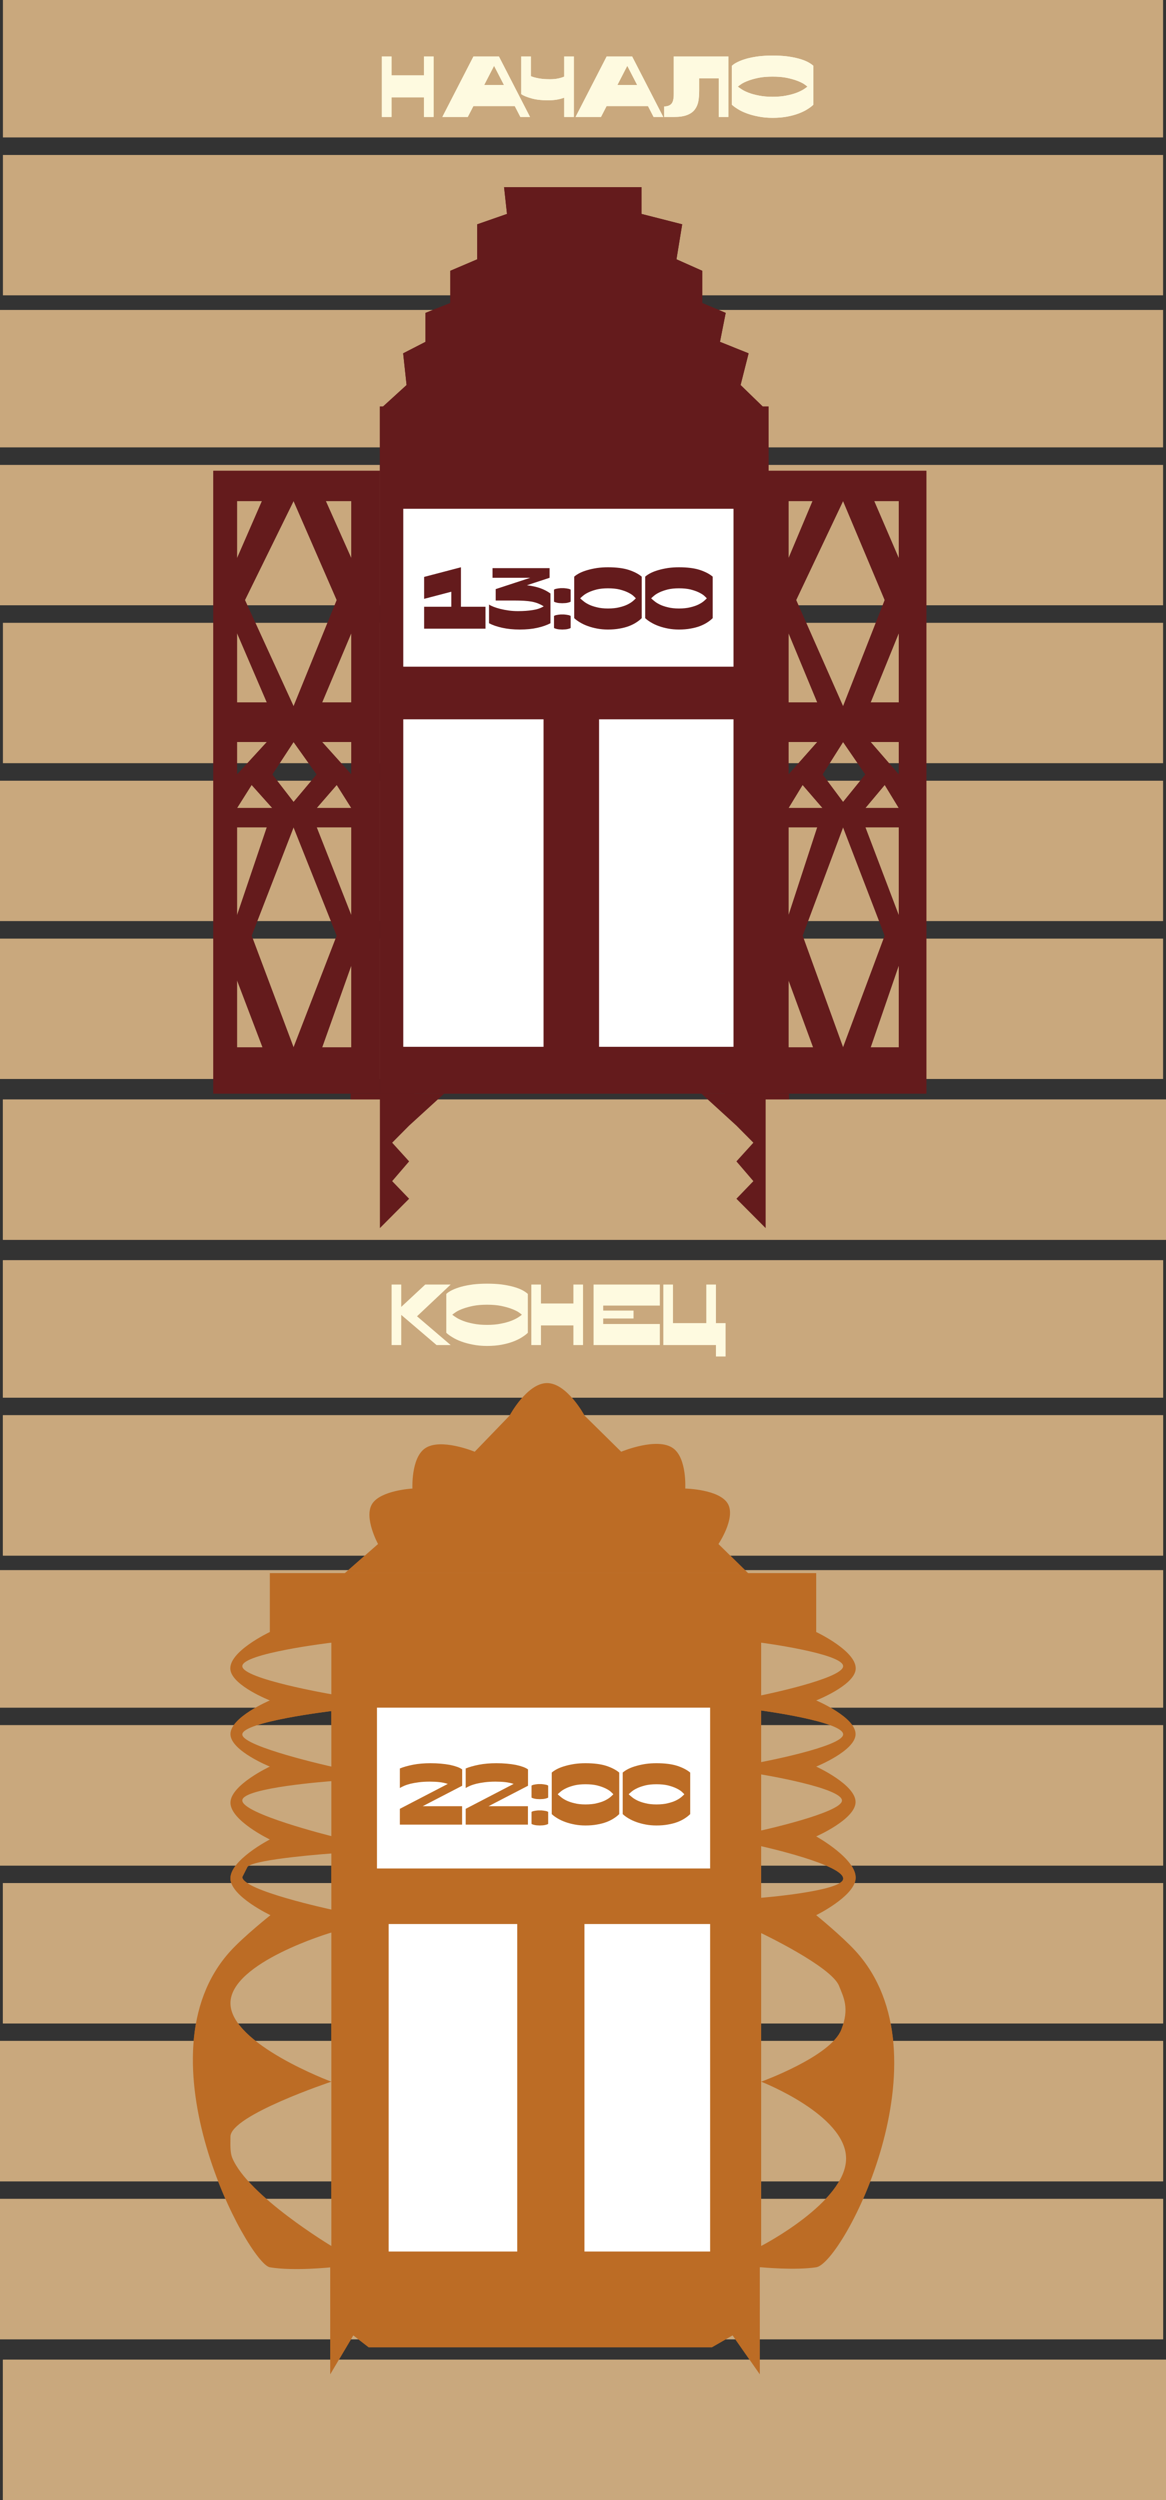 <svg width="399" height="855" viewBox="0 0 399 855" fill="none" xmlns="http://www.w3.org/2000/svg">
<rect x="0" y="0" width="399" height="855" fill="#333333" stroke="none"/>
<rect x="1" width="397" height="47" fill="#C9A87D"/>
<rect y="267" width="398" height="48" fill="#C9A87D"/>
<rect y="321" width="398" height="48" fill="#C9A87D"/>
<rect x="1" y="376" width="398" height="48" fill="#C9A87D"/>
<rect x="1" y="213" width="397" height="48" fill="#C9A87D"/>
<rect y="159" width="398" height="48" fill="#C9A87D"/>
<rect y="106" width="398" height="47" fill="#C9A87D"/>
<rect x="1" y="53" width="397" height="48" fill="#C9A87D"/>
<rect x="1" y="431" width="397" height="47" fill="#C9A87D"/>
<rect y="698" width="398" height="48" fill="#C9A87D"/>
<rect y="752" width="398" height="48" fill="#C9A87D"/>
<rect x="1" y="807" width="398" height="48" fill="#C9A87D"/>
<rect x="1" y="644" width="397" height="48" fill="#C9A87D"/>
<rect y="590" width="398" height="48" fill="#C9A87D"/>
<rect y="537" width="398" height="47" fill="#C9A87D"/>
<rect x="1" y="484" width="397" height="48" fill="#C9A87D"/>
<rect x="130" y="139" width="133" height="235" fill="#641B1C"/>
<rect x="138" y="174" width="113" height="54" fill="white"/>
<rect x="138" y="246" width="48" height="112" fill="white"/>
<rect x="205" y="246" width="46" height="112" fill="white"/>
<path d="M219.509 64V73.161L233.442 76.713L231.483 88.679L240.299 92.605V103.636L248.332 107.001L246.372 116.91L256.168 120.836L253.425 131.68L262 140H130L139.132 131.68L137.957 120.836L145.597 116.91V107.001L154.097 103.636V92.605L163.305 88.679V76.713L173.493 73.161L172.49 64H219.509Z" fill="#641B1C"/>
<path fill-rule="evenodd" clip-rule="evenodd" d="M317 161H262V374H317V161ZM272.438 205.218L288.496 241.534L302.748 205.218L288.496 171.349L272.438 205.218ZM288.496 358.194L274.646 319.997L288.496 282.929L302.748 319.997L288.496 358.194ZM281.471 264.866L288.496 274.274L296.124 264.866L288.496 253.764L281.471 264.866ZM279.664 240.216L269.828 216.508V240.216H279.664ZM307.566 216.508V240.216H297.931L307.566 216.508ZM299.135 171.349L307.566 190.918V171.349H299.135ZM269.828 171.349H278.058L269.828 190.918V171.349ZM297.931 358.194L307.566 330.158V358.194H297.931ZM269.828 335.239L278.259 358.194H269.828V335.239ZM279.664 282.929H269.828V313.035L279.664 282.929ZM307.566 313.035V282.929H296.124L307.566 313.035ZM296.124 276.344L302.748 268.441L307.566 276.344H296.124ZM307.566 264.866L297.931 253.764H307.566V264.866ZM281.471 276.344L274.646 268.441L269.828 276.344H281.471ZM269.828 253.764H279.664L269.828 264.866V253.764Z" fill="#641B1C"/>
<path fill-rule="evenodd" clip-rule="evenodd" d="M130 161H73V374H130V161ZM83.817 205.218L100.46 241.534L115.23 205.218L100.46 171.349L83.817 205.218ZM100.46 358.194L86.106 319.997L100.46 282.929L115.23 319.997L100.46 358.194ZM93.179 264.866L100.46 274.274L108.365 264.866L100.46 253.764L93.179 264.866ZM91.307 240.216L81.113 216.508V240.216H91.307ZM120.223 216.508V240.216H110.237L120.223 216.508ZM111.485 171.349L120.223 190.918V171.349H111.485ZM81.113 171.349H89.642L81.113 190.918V171.349ZM110.237 358.194L120.223 330.158V358.194H110.237ZM81.113 335.239L89.85 358.194H81.113V335.239ZM91.307 282.929H81.113V313.035L91.307 282.929ZM120.223 313.035V282.929H108.365L120.223 313.035ZM108.365 276.344L115.23 268.441L120.223 276.344H108.365ZM120.223 264.866L110.237 253.764H120.223V264.866ZM93.179 276.344L86.106 268.441L81.113 276.344H93.179ZM81.113 253.764H91.307L81.113 264.866V253.764Z" fill="#641B1C"/>
<path fill-rule="evenodd" clip-rule="evenodd" d="M142 374H120V420L130 409.96L124.2 403.937L130 397.183L124.2 390.794L130 384.952L142 374Z" fill="#641B1C"/>
<path fill-rule="evenodd" clip-rule="evenodd" d="M248 374H270V420L260 409.96L265.8 403.937L260 397.183L265.8 390.794L260 384.952L248 374Z" fill="#641B1C"/>
<path d="M145.134 215V207.5H154.434V202.37L145.134 204.8V197.3L157.734 194V207.5H166.134V215H145.134ZM177.841 215.3C175.661 215.3 173.671 215.1 171.871 214.7C170.051 214.3 168.541 213.78 167.341 213.14V206.75C167.721 207.01 168.251 207.27 168.931 207.53C169.591 207.79 170.361 208.03 171.241 208.25C172.121 208.47 173.071 208.65 174.091 208.79C175.111 208.93 176.161 209 177.241 209C179.101 209 180.781 208.88 182.281 208.64C183.781 208.42 185.041 207.99 186.061 207.35C185.441 206.97 184.811 206.65 184.171 206.39C183.511 206.13 182.781 205.92 181.981 205.76C181.181 205.62 180.291 205.52 179.311 205.46C178.311 205.4 177.161 205.37 175.861 205.37H169.621V201.47L181.441 197.6H168.541V194.3H188.071V197.6L180.301 200.15C182.061 200.37 183.571 200.7 184.831 201.14C186.091 201.58 187.271 202.19 188.371 202.97V213.14C187.111 213.8 185.621 214.32 183.901 214.7C182.161 215.1 180.141 215.3 177.841 215.3ZM195.278 214.76C195.098 214.88 194.878 214.97 194.618 215.03C194.358 215.11 194.088 215.17 193.808 215.21C193.508 215.25 193.238 215.27 192.998 215.27C192.738 215.29 192.538 215.3 192.398 215.3C192.258 215.3 192.068 215.29 191.828 215.27C191.568 215.27 191.308 215.25 191.048 215.21C190.768 215.17 190.498 215.11 190.238 215.03C189.978 214.97 189.758 214.88 189.578 214.76V210.65C189.738 210.55 189.948 210.46 190.208 210.38C190.468 210.32 190.738 210.27 191.018 210.23C191.298 210.19 191.568 210.16 191.828 210.14H192.998C193.258 210.16 193.528 210.19 193.808 210.23C194.088 210.27 194.368 210.32 194.648 210.38C194.908 210.46 195.118 210.55 195.278 210.65V214.76ZM195.278 205.76C195.098 205.88 194.878 205.97 194.618 206.03C194.358 206.11 194.088 206.17 193.808 206.21C193.508 206.25 193.238 206.27 192.998 206.27C192.738 206.29 192.538 206.3 192.398 206.3C192.258 206.3 192.068 206.29 191.828 206.27C191.568 206.27 191.308 206.25 191.048 206.21C190.768 206.17 190.498 206.11 190.238 206.03C189.978 205.97 189.758 205.88 189.578 205.76V201.65C189.738 201.55 189.948 201.46 190.208 201.38C190.468 201.32 190.738 201.27 191.018 201.23C191.298 201.19 191.568 201.16 191.828 201.14H192.998C193.258 201.16 193.528 201.19 193.808 201.23C194.088 201.27 194.368 201.32 194.648 201.38C194.908 201.46 195.118 201.55 195.278 201.65V205.76ZM208.042 215.3C206.742 215.3 205.512 215.19 204.352 214.97C203.172 214.75 202.092 214.46 201.112 214.1C200.112 213.74 199.222 213.32 198.442 212.84C197.662 212.38 197.012 211.9 196.492 211.4V197.21C197.012 196.75 197.672 196.32 198.472 195.92C199.252 195.54 200.142 195.21 201.142 194.93C202.122 194.65 203.202 194.42 204.382 194.24C205.542 194.08 206.762 194 208.042 194C210.902 194 213.272 194.3 215.152 194.9C217.032 195.52 218.512 196.29 219.592 197.21V211.4C219.072 211.92 218.452 212.41 217.732 212.87C216.992 213.35 216.152 213.77 215.212 214.13C214.252 214.49 213.182 214.77 212.002 214.97C210.802 215.19 209.482 215.3 208.042 215.3ZM208.042 208.1C209.562 208.1 210.872 207.96 211.972 207.68C213.072 207.42 214.002 207.1 214.762 206.72C215.522 206.34 216.132 205.95 216.592 205.55C217.032 205.17 217.362 204.86 217.582 204.62C217.362 204.38 217.032 204.06 216.592 203.66C216.132 203.28 215.522 202.91 214.762 202.55C214.002 202.19 213.072 201.87 211.972 201.59C210.872 201.33 209.562 201.2 208.042 201.2C206.582 201.2 205.312 201.33 204.232 201.59C203.132 201.87 202.202 202.19 201.442 202.55C200.682 202.91 200.072 203.28 199.612 203.66C199.132 204.06 198.772 204.38 198.532 204.62C198.772 204.86 199.132 205.17 199.612 205.55C200.072 205.95 200.682 206.34 201.442 206.72C202.202 207.1 203.132 207.42 204.232 207.68C205.312 207.96 206.582 208.1 208.042 208.1ZM232.329 215.3C231.029 215.3 229.799 215.19 228.639 214.97C227.459 214.75 226.379 214.46 225.399 214.1C224.399 213.74 223.509 213.32 222.729 212.84C221.949 212.38 221.299 211.9 220.779 211.4V197.21C221.299 196.75 221.959 196.32 222.759 195.92C223.539 195.54 224.429 195.21 225.429 194.93C226.409 194.65 227.489 194.42 228.669 194.24C229.829 194.08 231.049 194 232.329 194C235.189 194 237.559 194.3 239.439 194.9C241.319 195.52 242.799 196.29 243.879 197.21V211.4C243.359 211.92 242.739 212.41 242.019 212.87C241.279 213.35 240.439 213.77 239.499 214.13C238.539 214.49 237.469 214.77 236.289 214.97C235.089 215.19 233.769 215.3 232.329 215.3ZM232.329 208.1C233.849 208.1 235.159 207.96 236.259 207.68C237.359 207.42 238.289 207.1 239.049 206.72C239.809 206.34 240.419 205.95 240.879 205.55C241.319 205.17 241.649 204.86 241.869 204.62C241.649 204.38 241.319 204.06 240.879 203.66C240.419 203.28 239.809 202.91 239.049 202.55C238.289 202.19 237.359 201.87 236.259 201.59C235.159 201.33 233.849 201.2 232.329 201.2C230.869 201.2 229.599 201.33 228.519 201.59C227.419 201.87 226.489 202.19 225.729 202.55C224.969 202.91 224.359 203.28 223.899 203.66C223.419 204.06 223.059 204.38 222.819 204.62C223.059 204.86 223.419 205.17 223.899 205.55C224.359 205.95 224.969 206.34 225.729 206.72C226.489 207.1 227.419 207.42 228.519 207.68C229.599 207.96 230.869 208.1 232.329 208.1Z" fill="#641B1C"/>
<path d="M137.302 439.3V446.95L145.522 439.3H154.222L142.702 450.16L154.222 460H149.392L137.302 449.68V460H134.002V439.3H137.302ZM166.673 460.3C164.913 460.3 163.293 460.15 161.813 459.85C160.333 459.57 159.003 459.21 157.823 458.77C156.623 458.33 155.603 457.84 154.763 457.3C153.903 456.78 153.223 456.28 152.723 455.8V442.51C153.203 442.05 153.873 441.61 154.733 441.19C155.593 440.77 156.623 440.39 157.823 440.05C159.003 439.73 160.343 439.47 161.843 439.27C163.323 439.09 164.933 439 166.673 439C168.473 439 170.123 439.09 171.623 439.27C173.103 439.47 174.433 439.73 175.613 440.05C176.773 440.37 177.773 440.74 178.613 441.16C179.453 441.6 180.123 442.05 180.623 442.51V455.8C180.123 456.3 179.453 456.81 178.613 457.33C177.773 457.87 176.773 458.36 175.613 458.8C174.453 459.24 173.133 459.6 171.653 459.88C170.153 460.16 168.493 460.3 166.673 460.3ZM166.673 453.1C168.453 453.1 170.023 452.96 171.383 452.68C172.743 452.42 173.913 452.1 174.893 451.72C175.873 451.34 176.673 450.95 177.293 450.55C177.893 450.17 178.323 449.86 178.583 449.62C178.323 449.38 177.893 449.06 177.293 448.66C176.673 448.28 175.873 447.91 174.893 447.55C173.913 447.19 172.743 446.87 171.383 446.59C170.023 446.33 168.453 446.2 166.673 446.2C164.893 446.2 163.323 446.33 161.963 446.59C160.603 446.87 159.433 447.19 158.453 447.55C157.473 447.91 156.683 448.28 156.083 448.66C155.483 449.06 155.043 449.38 154.763 449.62C155.043 449.86 155.483 450.17 156.083 450.55C156.683 450.95 157.473 451.34 158.453 451.72C159.433 452.1 160.603 452.42 161.963 452.68C163.323 452.96 164.893 453.1 166.673 453.1ZM185.115 439.3V445.78H196.215V439.3H199.515V460H196.215V453.28H185.115V460H181.815V439.3H185.115ZM225.794 439.3V446.5H206.414V448.21H216.794V450.91H206.414V452.8H225.794V460H203.114V439.3H225.794ZM248.291 463.9H244.991V460H226.991V439.3H230.291V452.5H241.691V439.3H244.991V452.5H248.291V463.9Z" fill="#FEFAE0"/>
<path fill-rule="evenodd" clip-rule="evenodd" d="M92.334 538H279.301V558.134C279.301 558.134 293.784 564.936 292.773 571.173C291.895 576.599 279.301 581.528 279.301 581.528C279.301 581.528 293.053 587.369 292.773 593.225C292.504 598.85 279.301 604.155 279.301 604.155C279.301 604.155 293.007 610.393 292.773 616.427C292.547 622.257 279.301 628.035 279.301 628.035C279.301 628.035 293.587 635.92 292.773 642.697C292.051 648.712 279.301 654.969 279.301 654.969C279.301 654.969 288.127 662.149 292.773 667.241C325.411 703.006 288.516 773.988 279.301 775.39C272.04 776.494 260.47 775.39 260.47 775.39H113.384C113.384 775.39 100.426 776.763 92.334 775.39C85.137 774.168 46.224 703.006 78.861 667.241C83.508 662.149 92.541 654.969 92.541 654.969C92.541 654.969 79.288 648.725 78.861 642.697C78.404 636.245 92.334 629.082 92.334 629.082C92.334 629.082 78.731 622.582 78.861 616.427C78.989 610.391 92.334 604.155 92.334 604.155C92.334 604.155 79.13 598.85 78.861 593.225C78.581 587.369 92.334 581.528 92.334 581.528C92.334 581.528 79.74 576.599 78.861 571.173C77.851 564.936 92.334 558.134 92.334 558.134V538ZM113.384 660.913V768.103C113.384 768.103 84.935 751.037 79.487 737.998C78.793 736.335 78.824 733.94 78.851 731.851C78.856 731.458 78.861 731.076 78.861 730.711C78.861 723.425 113.384 711.92 113.384 711.92C113.384 711.92 78.861 699.072 78.861 685.074C78.861 671.076 113.384 660.913 113.384 660.913ZM260.47 768.103V711.92C260.47 711.92 289.525 723.233 289.525 738.19C289.525 753.146 260.47 768.103 260.47 768.103ZM260.47 711.92V661.105C260.47 661.105 284.444 672.496 287.103 679.13C288.718 683.157 290.735 686.8 287.911 694.087C284.342 703.291 260.47 711.92 260.47 711.92ZM113.384 653.052V633.876C113.384 633.876 87.449 635.723 84.715 638.378L82.917 641.93C82.976 646.532 113.384 653.052 113.384 653.052ZM113.384 609.14V627.932C113.384 627.932 82.602 620.253 82.917 615.66C83.216 611.3 113.384 609.14 113.384 609.14ZM113.384 604.155V585.171C113.384 585.171 82.655 588.863 82.917 593.225C83.169 597.414 113.384 604.155 113.384 604.155ZM113.384 561.777V579.419C113.384 579.419 82.98 574.199 82.917 569.831C82.854 565.417 113.384 561.777 113.384 561.777ZM260.47 631.383V649.025C260.47 649.025 287.701 646.845 288.516 642.697C289.474 637.82 260.47 631.383 260.47 631.383ZM260.47 626.014V606.839C260.47 606.839 288.485 611.431 288.112 615.852C287.764 619.983 260.47 626.014 260.47 626.014ZM260.47 584.979V602.621C260.47 602.621 288.152 597.386 288.516 593.225C288.903 588.791 260.47 584.979 260.47 584.979ZM260.47 579.802V561.777C260.47 561.777 288.578 565.476 288.516 569.831C288.454 574.139 260.47 579.802 260.47 579.802Z" fill="#BC6C25"/>
<rect x="129" y="584" width="114" height="55" fill="white"/>
<rect x="200" y="658" width="43" height="112" fill="white"/>
<rect x="133" y="658" width="44" height="112" fill="white"/>
<path d="M234.488 509.069C234.488 509.069 235.094 498.847 230.429 495.355C224.994 491.286 212.571 496.483 212.571 496.483L199.988 484.084C199.988 484.084 194.044 473 187.203 473C180.362 473 174.418 484.084 174.418 484.084L162.444 496.483C162.444 496.483 150.705 491.609 145.397 495.355C140.61 498.734 141.135 509.069 141.135 509.069C141.135 509.069 130.245 509.655 127.335 514.329C124.42 519.013 129.365 528.043 129.365 528.043L118 538H256L245.853 528.043C245.853 528.043 251.824 519.198 249.1 514.329C246.284 509.297 234.488 509.069 234.488 509.069Z" fill="#BC6C25"/>
<path d="M113 775H260V812L250.686 798.68L243.599 802.75H126.161L120.897 798.68L113 812V775Z" fill="#BC6C25"/>
<path d="M153.237 610.08C152.377 609.8 151.447 609.6 150.447 609.48C149.427 609.36 148.297 609.3 147.057 609.3C145.717 609.3 144.497 609.37 143.397 609.51C142.297 609.65 141.327 609.82 140.487 610.02C139.627 610.24 138.897 610.48 138.297 610.74C137.697 611 137.207 611.25 136.827 611.49V604.8C138.047 604.3 139.567 603.87 141.387 603.51C143.187 603.17 145.157 603 147.297 603C148.557 603 149.747 603.05 150.867 603.15C151.987 603.25 153.017 603.39 153.957 603.57C154.897 603.77 155.727 604 156.447 604.26C157.167 604.52 157.737 604.81 158.157 605.13V610.71L144.657 617.7H158.127V624H136.827V618.6L153.237 610.08ZM175.766 610.08C174.906 609.8 173.976 609.6 172.976 609.48C171.956 609.36 170.826 609.3 169.586 609.3C168.246 609.3 167.026 609.37 165.926 609.51C164.826 609.65 163.856 609.82 163.016 610.02C162.156 610.24 161.426 610.48 160.826 610.74C160.226 611 159.736 611.25 159.356 611.49V604.8C160.576 604.3 162.096 603.87 163.916 603.51C165.716 603.17 167.686 603 169.826 603C171.086 603 172.276 603.05 173.396 603.15C174.516 603.25 175.546 603.39 176.486 603.57C177.426 603.77 178.256 604 178.976 604.26C179.696 604.52 180.266 604.81 180.686 605.13V610.71L167.186 617.7H180.656V624H159.356V618.6L175.766 610.08ZM187.585 623.76C187.405 623.88 187.185 623.97 186.925 624.03C186.665 624.11 186.395 624.17 186.115 624.21C185.815 624.25 185.545 624.27 185.305 624.27C185.045 624.29 184.845 624.3 184.705 624.3C184.565 624.3 184.375 624.29 184.135 624.27C183.875 624.27 183.615 624.25 183.355 624.21C183.075 624.17 182.805 624.11 182.545 624.03C182.285 623.97 182.065 623.88 181.885 623.76V619.65C182.045 619.55 182.255 619.46 182.515 619.38C182.775 619.32 183.045 619.27 183.325 619.23C183.605 619.19 183.875 619.16 184.135 619.14H185.305C185.565 619.16 185.835 619.19 186.115 619.23C186.395 619.27 186.675 619.32 186.955 619.38C187.215 619.46 187.425 619.55 187.585 619.65V623.76ZM187.585 614.76C187.405 614.88 187.185 614.97 186.925 615.03C186.665 615.11 186.395 615.17 186.115 615.21C185.815 615.25 185.545 615.27 185.305 615.27C185.045 615.29 184.845 615.3 184.705 615.3C184.565 615.3 184.375 615.29 184.135 615.27C183.875 615.27 183.615 615.25 183.355 615.21C183.075 615.17 182.805 615.11 182.545 615.03C182.285 614.97 182.065 614.88 181.885 614.76V610.65C182.045 610.55 182.255 610.46 182.515 610.38C182.775 610.32 183.045 610.27 183.325 610.23C183.605 610.19 183.875 610.16 184.135 610.14H185.305C185.565 610.16 185.835 610.19 186.115 610.23C186.395 610.27 186.675 610.32 186.955 610.38C187.215 610.46 187.425 610.55 187.585 610.65V614.76ZM200.349 624.3C199.049 624.3 197.819 624.19 196.659 623.97C195.479 623.75 194.399 623.46 193.419 623.1C192.419 622.74 191.529 622.32 190.749 621.84C189.969 621.38 189.319 620.9 188.799 620.4V606.21C189.319 605.75 189.979 605.32 190.779 604.92C191.559 604.54 192.449 604.21 193.449 603.93C194.429 603.65 195.509 603.42 196.689 603.24C197.849 603.08 199.069 603 200.349 603C203.209 603 205.579 603.3 207.459 603.9C209.339 604.52 210.819 605.29 211.899 606.21V620.4C211.379 620.92 210.759 621.41 210.039 621.87C209.299 622.35 208.459 622.77 207.519 623.13C206.559 623.49 205.489 623.77 204.309 623.97C203.109 624.19 201.789 624.3 200.349 624.3ZM200.349 617.1C201.869 617.1 203.179 616.96 204.279 616.68C205.379 616.42 206.309 616.1 207.069 615.72C207.829 615.34 208.439 614.95 208.899 614.55C209.339 614.17 209.669 613.86 209.889 613.62C209.669 613.38 209.339 613.06 208.899 612.66C208.439 612.28 207.829 611.91 207.069 611.55C206.309 611.19 205.379 610.87 204.279 610.59C203.179 610.33 201.869 610.2 200.349 610.2C198.889 610.2 197.619 610.33 196.539 610.59C195.439 610.87 194.509 611.19 193.749 611.55C192.989 611.91 192.379 612.28 191.919 612.66C191.439 613.06 191.079 613.38 190.839 613.62C191.079 613.86 191.439 614.17 191.919 614.55C192.379 614.95 192.989 615.34 193.749 615.72C194.509 616.1 195.439 616.42 196.539 616.68C197.619 616.96 198.889 617.1 200.349 617.1ZM224.636 624.3C223.336 624.3 222.106 624.19 220.946 623.97C219.766 623.75 218.686 623.46 217.706 623.1C216.706 622.74 215.816 622.32 215.036 621.84C214.256 621.38 213.606 620.9 213.086 620.4V606.21C213.606 605.75 214.266 605.32 215.066 604.92C215.846 604.54 216.736 604.21 217.736 603.93C218.716 603.65 219.796 603.42 220.976 603.24C222.136 603.08 223.356 603 224.636 603C227.496 603 229.866 603.3 231.746 603.9C233.626 604.52 235.106 605.29 236.186 606.21V620.4C235.666 620.92 235.046 621.41 234.326 621.87C233.586 622.35 232.746 622.77 231.806 623.13C230.846 623.49 229.776 623.77 228.596 623.97C227.396 624.19 226.076 624.3 224.636 624.3ZM224.636 617.1C226.156 617.1 227.466 616.96 228.566 616.68C229.666 616.42 230.596 616.1 231.356 615.72C232.116 615.34 232.726 614.95 233.186 614.55C233.626 614.17 233.956 613.86 234.176 613.62C233.956 613.38 233.626 613.06 233.186 612.66C232.726 612.28 232.116 611.91 231.356 611.55C230.596 611.19 229.666 610.87 228.566 610.59C227.466 610.33 226.156 610.2 224.636 610.2C223.176 610.2 221.906 610.33 220.826 610.59C219.726 610.87 218.796 611.19 218.036 611.55C217.276 611.91 216.666 612.28 216.206 612.66C215.726 613.06 215.366 613.38 215.126 613.62C215.366 613.86 215.726 614.17 216.206 614.55C216.666 614.95 217.276 615.34 218.036 615.72C218.796 616.1 219.726 616.42 220.826 616.68C221.906 616.96 223.176 617.1 224.636 617.1Z" fill="#BC6C25"/>
<path d="M133.971 19.3V25.78H145.071V19.3H148.371V40H145.071V33.28H133.971V40H130.671V19.3H133.971ZM170.72 19.3L181.37 40H178.07L176.15 36.28H161.99L160.07 40H151.37L162.02 19.3H170.72ZM169.07 22.51L165.68 29.08H172.46L169.07 22.51ZM193.067 33.4C192.347 33.68 191.527 33.9 190.607 34.06C189.687 34.22 188.657 34.3 187.517 34.3C185.197 34.3 183.277 34.07 181.757 33.61C180.217 33.17 179.087 32.7 178.367 32.2V19.3H181.667V26.05C182.307 26.33 183.157 26.57 184.217 26.77C185.277 26.99 186.607 27.1 188.207 27.1C189.287 27.1 190.227 27.01 191.027 26.83C191.807 26.67 192.487 26.46 193.067 26.2V19.3H196.367V40H193.067V33.4ZM216.306 19.3L226.956 40H223.656L221.736 36.28H207.576L205.656 40H196.956L207.606 19.3H216.306ZM214.656 22.51L211.266 29.08H218.046L214.656 22.51ZM249.246 40H245.946V26.8H239.256V31C239.256 32.28 239.166 33.47 238.986 34.57C238.786 35.67 238.386 36.62 237.786 37.42C237.186 38.24 236.316 38.87 235.176 39.31C234.036 39.77 232.516 40 230.616 40H227.256V36.4C228.396 36.4 229.236 36.09 229.776 35.47C230.296 34.87 230.556 33.78 230.556 32.2V19.3H249.246V40ZM264.387 40.3C262.627 40.3 261.007 40.15 259.527 39.85C258.047 39.57 256.717 39.21 255.537 38.77C254.337 38.33 253.317 37.84 252.477 37.3C251.617 36.78 250.937 36.28 250.437 35.8V22.51C250.917 22.05 251.587 21.61 252.447 21.19C253.307 20.77 254.337 20.39 255.537 20.05C256.717 19.73 258.057 19.47 259.557 19.27C261.037 19.09 262.647 19 264.387 19C266.187 19 267.837 19.09 269.337 19.27C270.817 19.47 272.147 19.73 273.327 20.05C274.487 20.37 275.487 20.74 276.327 21.16C277.167 21.6 277.837 22.05 278.337 22.51V35.8C277.837 36.3 277.167 36.81 276.327 37.33C275.487 37.87 274.487 38.36 273.327 38.8C272.167 39.24 270.847 39.6 269.367 39.88C267.867 40.16 266.207 40.3 264.387 40.3ZM264.387 33.1C266.167 33.1 267.737 32.96 269.097 32.68C270.457 32.42 271.627 32.1 272.607 31.72C273.587 31.34 274.387 30.95 275.007 30.55C275.607 30.17 276.037 29.86 276.297 29.62C276.037 29.38 275.607 29.06 275.007 28.66C274.387 28.28 273.587 27.91 272.607 27.55C271.627 27.19 270.457 26.87 269.097 26.59C267.737 26.33 266.167 26.2 264.387 26.2C262.607 26.2 261.037 26.33 259.677 26.59C258.317 26.87 257.147 27.19 256.167 27.55C255.187 27.91 254.397 28.28 253.797 28.66C253.197 29.06 252.757 29.38 252.477 29.62C252.757 29.86 253.197 30.17 253.797 30.55C254.397 30.95 255.187 31.34 256.167 31.72C257.147 32.1 258.317 32.42 259.677 32.68C261.037 32.96 262.607 33.1 264.387 33.1Z" fill="#FEFAE0"/>
<rect x="1" y="376" width="398" height="48" fill="#C9A87D"/>
<rect x="1" y="431" width="397" height="47" fill="#C9A87D"/>
<rect y="698" width="398" height="48" fill="#C9A87D"/>
<rect y="752" width="398" height="48" fill="#C9A87D"/>
<rect x="1" y="807" width="398" height="48" fill="#C9A87D"/>
<rect x="1" y="644" width="397" height="48" fill="#C9A87D"/>
<rect y="590" width="398" height="48" fill="#C9A87D"/>
<rect y="537" width="398" height="47" fill="#C9A87D"/>
<rect x="1" y="484" width="397" height="48" fill="#C9A87D"/>
<rect x="130" y="139" width="133" height="235" fill="#641B1C"/>
<rect x="138" y="174" width="113" height="54" fill="white"/>
<rect x="138" y="246" width="48" height="112" fill="white"/>
<rect x="205" y="246" width="46" height="112" fill="white"/>
<path d="M219.509 64V73.161L233.442 76.713L231.483 88.679L240.299 92.605V103.636L248.332 107.001L246.372 116.91L256.168 120.836L253.425 131.68L262 140H130L139.132 131.68L137.957 120.836L145.597 116.91V107.001L154.097 103.636V92.605L163.305 88.679V76.713L173.493 73.161L172.49 64H219.509Z" fill="#641B1C"/>
<path fill-rule="evenodd" clip-rule="evenodd" d="M317 161H262V374H317V161ZM272.438 205.218L288.496 241.534L302.748 205.218L288.496 171.349L272.438 205.218ZM288.496 358.194L274.646 319.997L288.496 282.929L302.748 319.997L288.496 358.194ZM281.471 264.866L288.496 274.274L296.124 264.866L288.496 253.764L281.471 264.866ZM279.664 240.216L269.828 216.508V240.216H279.664ZM307.566 216.508V240.216H297.931L307.566 216.508ZM299.135 171.349L307.566 190.918V171.349H299.135ZM269.828 171.349H278.058L269.828 190.918V171.349ZM297.931 358.194L307.566 330.158V358.194H297.931ZM269.828 335.239L278.259 358.194H269.828V335.239ZM279.664 282.929H269.828V313.035L279.664 282.929ZM307.566 313.035V282.929H296.124L307.566 313.035ZM296.124 276.344L302.748 268.441L307.566 276.344H296.124ZM307.566 264.866L297.931 253.764H307.566V264.866ZM281.471 276.344L274.646 268.441L269.828 276.344H281.471ZM269.828 253.764H279.664L269.828 264.866V253.764Z" fill="#641B1C"/>
<path fill-rule="evenodd" clip-rule="evenodd" d="M130 161H73V374H130V161ZM83.817 205.218L100.46 241.534L115.23 205.218L100.46 171.349L83.817 205.218ZM100.46 358.194L86.106 319.997L100.46 282.929L115.23 319.997L100.46 358.194ZM93.179 264.866L100.46 274.274L108.365 264.866L100.46 253.764L93.179 264.866ZM91.307 240.216L81.113 216.508V240.216H91.307ZM120.223 216.508V240.216H110.237L120.223 216.508ZM111.485 171.349L120.223 190.918V171.349H111.485ZM81.113 171.349H89.642L81.113 190.918V171.349ZM110.237 358.194L120.223 330.158V358.194H110.237ZM81.113 335.239L89.85 358.194H81.113V335.239ZM91.307 282.929H81.113V313.035L91.307 282.929ZM120.223 313.035V282.929H108.365L120.223 313.035ZM108.365 276.344L115.23 268.441L120.223 276.344H108.365ZM120.223 264.866L110.237 253.764H120.223V264.866ZM93.179 276.344L86.106 268.441L81.113 276.344H93.179ZM81.113 253.764H91.307L81.113 264.866V253.764Z" fill="#641B1C"/>
<path fill-rule="evenodd" clip-rule="evenodd" d="M152 374H130V420L140 409.96L134.2 403.937L140 397.183L134.2 390.794L140 384.952L152 374Z" fill="#641B1C"/>
<path fill-rule="evenodd" clip-rule="evenodd" d="M240 374H262V420L252 409.96L257.8 403.937L252 397.183L257.8 390.794L252 384.952L240 374Z" fill="#641B1C"/>
<path d="M145.134 215V207.5H154.434V202.37L145.134 204.8V197.3L157.734 194V207.5H166.134V215H145.134ZM177.841 215.3C175.661 215.3 173.671 215.1 171.871 214.7C170.051 214.3 168.541 213.78 167.341 213.14V206.75C167.721 207.01 168.251 207.27 168.931 207.53C169.591 207.79 170.361 208.03 171.241 208.25C172.121 208.47 173.071 208.65 174.091 208.79C175.111 208.93 176.161 209 177.241 209C179.101 209 180.781 208.88 182.281 208.64C183.781 208.42 185.041 207.99 186.061 207.35C185.441 206.97 184.811 206.65 184.171 206.39C183.511 206.13 182.781 205.92 181.981 205.76C181.181 205.62 180.291 205.52 179.311 205.46C178.311 205.4 177.161 205.37 175.861 205.37H169.621V201.47L181.441 197.6H168.541V194.3H188.071V197.6L180.301 200.15C182.061 200.37 183.571 200.7 184.831 201.14C186.091 201.58 187.271 202.19 188.371 202.97V213.14C187.111 213.8 185.621 214.32 183.901 214.7C182.161 215.1 180.141 215.3 177.841 215.3ZM195.278 214.76C195.098 214.88 194.878 214.97 194.618 215.03C194.358 215.11 194.088 215.17 193.808 215.21C193.508 215.25 193.238 215.27 192.998 215.27C192.738 215.29 192.538 215.3 192.398 215.3C192.258 215.3 192.068 215.29 191.828 215.27C191.568 215.27 191.308 215.25 191.048 215.21C190.768 215.17 190.498 215.11 190.238 215.03C189.978 214.97 189.758 214.88 189.578 214.76V210.65C189.738 210.55 189.948 210.46 190.208 210.38C190.468 210.32 190.738 210.27 191.018 210.23C191.298 210.19 191.568 210.16 191.828 210.14H192.998C193.258 210.16 193.528 210.19 193.808 210.23C194.088 210.27 194.368 210.32 194.648 210.38C194.908 210.46 195.118 210.55 195.278 210.65V214.76ZM195.278 205.76C195.098 205.88 194.878 205.97 194.618 206.03C194.358 206.11 194.088 206.17 193.808 206.21C193.508 206.25 193.238 206.27 192.998 206.27C192.738 206.29 192.538 206.3 192.398 206.3C192.258 206.3 192.068 206.29 191.828 206.27C191.568 206.27 191.308 206.25 191.048 206.21C190.768 206.17 190.498 206.11 190.238 206.03C189.978 205.97 189.758 205.88 189.578 205.76V201.65C189.738 201.55 189.948 201.46 190.208 201.38C190.468 201.32 190.738 201.27 191.018 201.23C191.298 201.19 191.568 201.16 191.828 201.14H192.998C193.258 201.16 193.528 201.19 193.808 201.23C194.088 201.27 194.368 201.32 194.648 201.38C194.908 201.46 195.118 201.55 195.278 201.65V205.76ZM208.042 215.3C206.742 215.3 205.512 215.19 204.352 214.97C203.172 214.75 202.092 214.46 201.112 214.1C200.112 213.74 199.222 213.32 198.442 212.84C197.662 212.38 197.012 211.9 196.492 211.4V197.21C197.012 196.75 197.672 196.32 198.472 195.92C199.252 195.54 200.142 195.21 201.142 194.93C202.122 194.65 203.202 194.42 204.382 194.24C205.542 194.08 206.762 194 208.042 194C210.902 194 213.272 194.3 215.152 194.9C217.032 195.52 218.512 196.29 219.592 197.21V211.4C219.072 211.92 218.452 212.41 217.732 212.87C216.992 213.35 216.152 213.77 215.212 214.13C214.252 214.49 213.182 214.77 212.002 214.97C210.802 215.19 209.482 215.3 208.042 215.3ZM208.042 208.1C209.562 208.1 210.872 207.96 211.972 207.68C213.072 207.42 214.002 207.1 214.762 206.72C215.522 206.34 216.132 205.95 216.592 205.55C217.032 205.17 217.362 204.86 217.582 204.62C217.362 204.38 217.032 204.06 216.592 203.66C216.132 203.28 215.522 202.91 214.762 202.55C214.002 202.19 213.072 201.87 211.972 201.59C210.872 201.33 209.562 201.2 208.042 201.2C206.582 201.2 205.312 201.33 204.232 201.59C203.132 201.87 202.202 202.19 201.442 202.55C200.682 202.91 200.072 203.28 199.612 203.66C199.132 204.06 198.772 204.38 198.532 204.62C198.772 204.86 199.132 205.17 199.612 205.55C200.072 205.95 200.682 206.34 201.442 206.72C202.202 207.1 203.132 207.42 204.232 207.68C205.312 207.96 206.582 208.1 208.042 208.1ZM232.329 215.3C231.029 215.3 229.799 215.19 228.639 214.97C227.459 214.75 226.379 214.46 225.399 214.1C224.399 213.74 223.509 213.32 222.729 212.84C221.949 212.38 221.299 211.9 220.779 211.4V197.21C221.299 196.75 221.959 196.32 222.759 195.92C223.539 195.54 224.429 195.21 225.429 194.93C226.409 194.65 227.489 194.42 228.669 194.24C229.829 194.08 231.049 194 232.329 194C235.189 194 237.559 194.3 239.439 194.9C241.319 195.52 242.799 196.29 243.879 197.21V211.4C243.359 211.92 242.739 212.41 242.019 212.87C241.279 213.35 240.439 213.77 239.499 214.13C238.539 214.49 237.469 214.77 236.289 214.97C235.089 215.19 233.769 215.3 232.329 215.3ZM232.329 208.1C233.849 208.1 235.159 207.96 236.259 207.68C237.359 207.42 238.289 207.1 239.049 206.72C239.809 206.34 240.419 205.95 240.879 205.55C241.319 205.17 241.649 204.86 241.869 204.62C241.649 204.38 241.319 204.06 240.879 203.66C240.419 203.28 239.809 202.91 239.049 202.55C238.289 202.19 237.359 201.87 236.259 201.59C235.159 201.33 233.849 201.2 232.329 201.2C230.869 201.2 229.599 201.33 228.519 201.59C227.419 201.87 226.489 202.19 225.729 202.55C224.969 202.91 224.359 203.28 223.899 203.66C223.419 204.06 223.059 204.38 222.819 204.62C223.059 204.86 223.419 205.17 223.899 205.55C224.359 205.95 224.969 206.34 225.729 206.72C226.489 207.1 227.419 207.42 228.519 207.68C229.599 207.96 230.869 208.1 232.329 208.1Z" fill="#641B1C"/>
<path d="M137.302 439.3V446.95L145.522 439.3H154.222L142.702 450.16L154.222 460H149.392L137.302 449.68V460H134.002V439.3H137.302ZM166.673 460.3C164.913 460.3 163.293 460.15 161.813 459.85C160.333 459.57 159.003 459.21 157.823 458.77C156.623 458.33 155.603 457.84 154.763 457.3C153.903 456.78 153.223 456.28 152.723 455.8V442.51C153.203 442.05 153.873 441.61 154.733 441.19C155.593 440.77 156.623 440.39 157.823 440.05C159.003 439.73 160.343 439.47 161.843 439.27C163.323 439.09 164.933 439 166.673 439C168.473 439 170.123 439.09 171.623 439.27C173.103 439.47 174.433 439.73 175.613 440.05C176.773 440.37 177.773 440.74 178.613 441.16C179.453 441.6 180.123 442.05 180.623 442.51V455.8C180.123 456.3 179.453 456.81 178.613 457.33C177.773 457.87 176.773 458.36 175.613 458.8C174.453 459.24 173.133 459.6 171.653 459.88C170.153 460.16 168.493 460.3 166.673 460.3ZM166.673 453.1C168.453 453.1 170.023 452.96 171.383 452.68C172.743 452.42 173.913 452.1 174.893 451.72C175.873 451.34 176.673 450.95 177.293 450.55C177.893 450.17 178.323 449.86 178.583 449.62C178.323 449.38 177.893 449.06 177.293 448.66C176.673 448.28 175.873 447.91 174.893 447.55C173.913 447.19 172.743 446.87 171.383 446.59C170.023 446.33 168.453 446.2 166.673 446.2C164.893 446.2 163.323 446.33 161.963 446.59C160.603 446.87 159.433 447.19 158.453 447.55C157.473 447.91 156.683 448.28 156.083 448.66C155.483 449.06 155.043 449.38 154.763 449.62C155.043 449.86 155.483 450.17 156.083 450.55C156.683 450.95 157.473 451.34 158.453 451.72C159.433 452.1 160.603 452.42 161.963 452.68C163.323 452.96 164.893 453.1 166.673 453.1ZM185.115 439.3V445.78H196.215V439.3H199.515V460H196.215V453.28H185.115V460H181.815V439.3H185.115ZM225.794 439.3V446.5H206.414V448.21H216.794V450.91H206.414V452.8H225.794V460H203.114V439.3H225.794ZM248.291 463.9H244.991V460H226.991V439.3H230.291V452.5H241.691V439.3H244.991V452.5H248.291V463.9Z" fill="#FEFAE0"/>
<path fill-rule="evenodd" clip-rule="evenodd" d="M92.334 538H279.301V558.134C279.301 558.134 293.784 564.936 292.773 571.173C291.895 576.599 279.301 581.528 279.301 581.528C279.301 581.528 293.053 587.369 292.773 593.225C292.504 598.85 279.301 604.155 279.301 604.155C279.301 604.155 293.007 610.393 292.773 616.427C292.547 622.257 279.301 628.035 279.301 628.035C279.301 628.035 293.587 635.92 292.773 642.697C292.051 648.712 279.301 654.969 279.301 654.969C279.301 654.969 288.127 662.149 292.773 667.241C325.411 703.006 288.516 773.988 279.301 775.39C272.04 776.494 260.47 775.39 260.47 775.39H113.384C113.384 775.39 100.426 776.763 92.334 775.39C85.137 774.168 46.224 703.006 78.861 667.241C83.508 662.149 92.541 654.969 92.541 654.969C92.541 654.969 79.288 648.725 78.861 642.697C78.404 636.245 92.334 629.082 92.334 629.082C92.334 629.082 78.731 622.582 78.861 616.427C78.989 610.391 92.334 604.155 92.334 604.155C92.334 604.155 79.13 598.85 78.861 593.225C78.581 587.369 92.334 581.528 92.334 581.528C92.334 581.528 79.74 576.599 78.861 571.173C77.851 564.936 92.334 558.134 92.334 558.134V538ZM113.384 660.913V768.103C113.384 768.103 84.935 751.037 79.487 737.998C78.793 736.335 78.824 733.94 78.851 731.851C78.856 731.458 78.861 731.076 78.861 730.711C78.861 723.425 113.384 711.92 113.384 711.92C113.384 711.92 78.861 699.072 78.861 685.074C78.861 671.076 113.384 660.913 113.384 660.913ZM260.47 768.103V711.92C260.47 711.92 289.525 723.233 289.525 738.19C289.525 753.146 260.47 768.103 260.47 768.103ZM260.47 711.92V661.105C260.47 661.105 284.444 672.496 287.103 679.13C288.718 683.157 290.735 686.8 287.911 694.087C284.342 703.291 260.47 711.92 260.47 711.92ZM113.384 653.052V633.876C113.384 633.876 87.449 635.723 84.715 638.378L82.917 641.93C82.976 646.532 113.384 653.052 113.384 653.052ZM113.384 609.14V627.932C113.384 627.932 82.602 620.253 82.917 615.66C83.216 611.3 113.384 609.14 113.384 609.14ZM113.384 604.155V585.171C113.384 585.171 82.655 588.863 82.917 593.225C83.169 597.414 113.384 604.155 113.384 604.155ZM113.384 561.777V579.419C113.384 579.419 82.98 574.199 82.917 569.831C82.854 565.417 113.384 561.777 113.384 561.777ZM260.47 631.383V649.025C260.47 649.025 287.701 646.845 288.516 642.697C289.474 637.82 260.47 631.383 260.47 631.383ZM260.47 626.014V606.839C260.47 606.839 288.485 611.431 288.112 615.852C287.764 619.983 260.47 626.014 260.47 626.014ZM260.47 584.979V602.621C260.47 602.621 288.152 597.386 288.516 593.225C288.903 588.791 260.47 584.979 260.47 584.979ZM260.47 579.802V561.777C260.47 561.777 288.578 565.476 288.516 569.831C288.454 574.139 260.47 579.802 260.47 579.802Z" fill="#BC6C25"/>
<rect x="129" y="584" width="114" height="55" fill="white"/>
<rect x="200" y="658" width="43" height="112" fill="white"/>
<rect x="133" y="658" width="44" height="112" fill="white"/>
<path d="M234.488 509.069C234.488 509.069 235.094 498.847 230.429 495.355C224.994 491.286 212.571 496.483 212.571 496.483L199.988 484.084C199.988 484.084 194.044 473 187.203 473C180.362 473 174.418 484.084 174.418 484.084L162.444 496.483C162.444 496.483 150.705 491.609 145.397 495.355C140.61 498.734 141.135 509.069 141.135 509.069C141.135 509.069 130.245 509.655 127.335 514.329C124.42 519.013 129.365 528.043 129.365 528.043L118 538H256L245.853 528.043C245.853 528.043 251.824 519.198 249.1 514.329C246.284 509.297 234.488 509.069 234.488 509.069Z" fill="#BC6C25"/>
<path d="M113 775H260V812L250.686 798.68L243.599 802.75H126.161L120.897 798.68L113 812V775Z" fill="#BC6C25"/>
<path d="M153.237 610.08C152.377 609.8 151.447 609.6 150.447 609.48C149.427 609.36 148.297 609.3 147.057 609.3C145.717 609.3 144.497 609.37 143.397 609.51C142.297 609.65 141.327 609.82 140.487 610.02C139.627 610.24 138.897 610.48 138.297 610.74C137.697 611 137.207 611.25 136.827 611.49V604.8C138.047 604.3 139.567 603.87 141.387 603.51C143.187 603.17 145.157 603 147.297 603C148.557 603 149.747 603.05 150.867 603.15C151.987 603.25 153.017 603.39 153.957 603.57C154.897 603.77 155.727 604 156.447 604.26C157.167 604.52 157.737 604.81 158.157 605.13V610.71L144.657 617.7H158.127V624H136.827V618.6L153.237 610.08ZM175.766 610.08C174.906 609.8 173.976 609.6 172.976 609.48C171.956 609.36 170.826 609.3 169.586 609.3C168.246 609.3 167.026 609.37 165.926 609.51C164.826 609.65 163.856 609.82 163.016 610.02C162.156 610.24 161.426 610.48 160.826 610.74C160.226 611 159.736 611.25 159.356 611.49V604.8C160.576 604.3 162.096 603.87 163.916 603.51C165.716 603.17 167.686 603 169.826 603C171.086 603 172.276 603.05 173.396 603.15C174.516 603.25 175.546 603.39 176.486 603.57C177.426 603.77 178.256 604 178.976 604.26C179.696 604.52 180.266 604.81 180.686 605.13V610.71L167.186 617.7H180.656V624H159.356V618.6L175.766 610.08ZM187.585 623.76C187.405 623.88 187.185 623.97 186.925 624.03C186.665 624.11 186.395 624.17 186.115 624.21C185.815 624.25 185.545 624.27 185.305 624.27C185.045 624.29 184.845 624.3 184.705 624.3C184.565 624.3 184.375 624.29 184.135 624.27C183.875 624.27 183.615 624.25 183.355 624.21C183.075 624.17 182.805 624.11 182.545 624.03C182.285 623.97 182.065 623.88 181.885 623.76V619.65C182.045 619.55 182.255 619.46 182.515 619.38C182.775 619.32 183.045 619.27 183.325 619.23C183.605 619.19 183.875 619.16 184.135 619.14H185.305C185.565 619.16 185.835 619.19 186.115 619.23C186.395 619.27 186.675 619.32 186.955 619.38C187.215 619.46 187.425 619.55 187.585 619.65V623.76ZM187.585 614.76C187.405 614.88 187.185 614.97 186.925 615.03C186.665 615.11 186.395 615.17 186.115 615.21C185.815 615.25 185.545 615.27 185.305 615.27C185.045 615.29 184.845 615.3 184.705 615.3C184.565 615.3 184.375 615.29 184.135 615.27C183.875 615.27 183.615 615.25 183.355 615.21C183.075 615.17 182.805 615.11 182.545 615.03C182.285 614.97 182.065 614.88 181.885 614.76V610.65C182.045 610.55 182.255 610.46 182.515 610.38C182.775 610.32 183.045 610.27 183.325 610.23C183.605 610.19 183.875 610.16 184.135 610.14H185.305C185.565 610.16 185.835 610.19 186.115 610.23C186.395 610.27 186.675 610.32 186.955 610.38C187.215 610.46 187.425 610.55 187.585 610.65V614.76ZM200.349 624.3C199.049 624.3 197.819 624.19 196.659 623.97C195.479 623.75 194.399 623.46 193.419 623.1C192.419 622.74 191.529 622.32 190.749 621.84C189.969 621.38 189.319 620.9 188.799 620.4V606.21C189.319 605.75 189.979 605.32 190.779 604.92C191.559 604.54 192.449 604.21 193.449 603.93C194.429 603.65 195.509 603.42 196.689 603.24C197.849 603.08 199.069 603 200.349 603C203.209 603 205.579 603.3 207.459 603.9C209.339 604.52 210.819 605.29 211.899 606.21V620.4C211.379 620.92 210.759 621.41 210.039 621.87C209.299 622.35 208.459 622.77 207.519 623.13C206.559 623.49 205.489 623.77 204.309 623.97C203.109 624.19 201.789 624.3 200.349 624.3ZM200.349 617.1C201.869 617.1 203.179 616.96 204.279 616.68C205.379 616.42 206.309 616.1 207.069 615.72C207.829 615.34 208.439 614.95 208.899 614.55C209.339 614.17 209.669 613.86 209.889 613.62C209.669 613.38 209.339 613.06 208.899 612.66C208.439 612.28 207.829 611.91 207.069 611.55C206.309 611.19 205.379 610.87 204.279 610.59C203.179 610.33 201.869 610.2 200.349 610.2C198.889 610.2 197.619 610.33 196.539 610.59C195.439 610.87 194.509 611.19 193.749 611.55C192.989 611.91 192.379 612.28 191.919 612.66C191.439 613.06 191.079 613.38 190.839 613.62C191.079 613.86 191.439 614.17 191.919 614.55C192.379 614.95 192.989 615.34 193.749 615.72C194.509 616.1 195.439 616.42 196.539 616.68C197.619 616.96 198.889 617.1 200.349 617.1ZM224.636 624.3C223.336 624.3 222.106 624.19 220.946 623.97C219.766 623.75 218.686 623.46 217.706 623.1C216.706 622.74 215.816 622.32 215.036 621.84C214.256 621.38 213.606 620.9 213.086 620.4V606.21C213.606 605.75 214.266 605.32 215.066 604.92C215.846 604.54 216.736 604.21 217.736 603.93C218.716 603.65 219.796 603.42 220.976 603.24C222.136 603.08 223.356 603 224.636 603C227.496 603 229.866 603.3 231.746 603.9C233.626 604.52 235.106 605.29 236.186 606.21V620.4C235.666 620.92 235.046 621.41 234.326 621.87C233.586 622.35 232.746 622.77 231.806 623.13C230.846 623.49 229.776 623.77 228.596 623.97C227.396 624.19 226.076 624.3 224.636 624.3ZM224.636 617.1C226.156 617.1 227.466 616.96 228.566 616.68C229.666 616.42 230.596 616.1 231.356 615.72C232.116 615.34 232.726 614.95 233.186 614.55C233.626 614.17 233.956 613.86 234.176 613.62C233.956 613.38 233.626 613.06 233.186 612.66C232.726 612.28 232.116 611.91 231.356 611.55C230.596 611.19 229.666 610.87 228.566 610.59C227.466 610.33 226.156 610.2 224.636 610.2C223.176 610.2 221.906 610.33 220.826 610.59C219.726 610.87 218.796 611.19 218.036 611.55C217.276 611.91 216.666 612.28 216.206 612.66C215.726 613.06 215.366 613.38 215.126 613.62C215.366 613.86 215.726 614.17 216.206 614.55C216.666 614.95 217.276 615.34 218.036 615.72C218.796 616.1 219.726 616.42 220.826 616.68C221.906 616.96 223.176 617.1 224.636 617.1Z" fill="#BC6C25"/>
<path d="M133.971 19.3V25.78H145.071V19.3H148.371V40H145.071V33.28H133.971V40H130.671V19.3H133.971ZM170.72 19.3L181.37 40H178.07L176.15 36.28H161.99L160.07 40H151.37L162.02 19.3H170.72ZM169.07 22.51L165.68 29.08H172.46L169.07 22.51ZM193.067 33.4C192.347 33.68 191.527 33.9 190.607 34.06C189.687 34.22 188.657 34.3 187.517 34.3C185.197 34.3 183.277 34.07 181.757 33.61C180.217 33.17 179.087 32.7 178.367 32.2V19.3H181.667V26.05C182.307 26.33 183.157 26.57 184.217 26.77C185.277 26.99 186.607 27.1 188.207 27.1C189.287 27.1 190.227 27.01 191.027 26.83C191.807 26.67 192.487 26.46 193.067 26.2V19.3H196.367V40H193.067V33.4ZM216.306 19.3L226.956 40H223.656L221.736 36.28H207.576L205.656 40H196.956L207.606 19.3H216.306ZM214.656 22.51L211.266 29.08H218.046L214.656 22.51ZM249.246 40H245.946V26.8H239.256V31C239.256 32.28 239.166 33.47 238.986 34.57C238.786 35.67 238.386 36.62 237.786 37.42C237.186 38.24 236.316 38.87 235.176 39.31C234.036 39.77 232.516 40 230.616 40H227.256V36.4C228.396 36.4 229.236 36.09 229.776 35.47C230.296 34.87 230.556 33.78 230.556 32.2V19.3H249.246V40ZM264.387 40.3C262.627 40.3 261.007 40.15 259.527 39.85C258.047 39.57 256.717 39.21 255.537 38.77C254.337 38.33 253.317 37.84 252.477 37.3C251.617 36.78 250.937 36.28 250.437 35.8V22.51C250.917 22.05 251.587 21.61 252.447 21.19C253.307 20.77 254.337 20.39 255.537 20.05C256.717 19.73 258.057 19.47 259.557 19.27C261.037 19.09 262.647 19 264.387 19C266.187 19 267.837 19.09 269.337 19.27C270.817 19.47 272.147 19.73 273.327 20.05C274.487 20.37 275.487 20.74 276.327 21.16C277.167 21.6 277.837 22.05 278.337 22.51V35.8C277.837 36.3 277.167 36.81 276.327 37.33C275.487 37.87 274.487 38.36 273.327 38.8C272.167 39.24 270.847 39.6 269.367 39.88C267.867 40.16 266.207 40.3 264.387 40.3ZM264.387 33.1C266.167 33.1 267.737 32.96 269.097 32.68C270.457 32.42 271.627 32.1 272.607 31.72C273.587 31.34 274.387 30.95 275.007 30.55C275.607 30.17 276.037 29.86 276.297 29.62C276.037 29.38 275.607 29.06 275.007 28.66C274.387 28.28 273.587 27.91 272.607 27.55C271.627 27.19 270.457 26.87 269.097 26.59C267.737 26.33 266.167 26.2 264.387 26.2C262.607 26.2 261.037 26.33 259.677 26.59C258.317 26.87 257.147 27.19 256.167 27.55C255.187 27.91 254.397 28.28 253.797 28.66C253.197 29.06 252.757 29.38 252.477 29.62C252.757 29.86 253.197 30.17 253.797 30.55C254.397 30.95 255.187 31.34 256.167 31.72C257.147 32.1 258.317 32.42 259.677 32.68C261.037 32.96 262.607 33.1 264.387 33.1Z" fill="#FEFAE0"/>
</svg>
